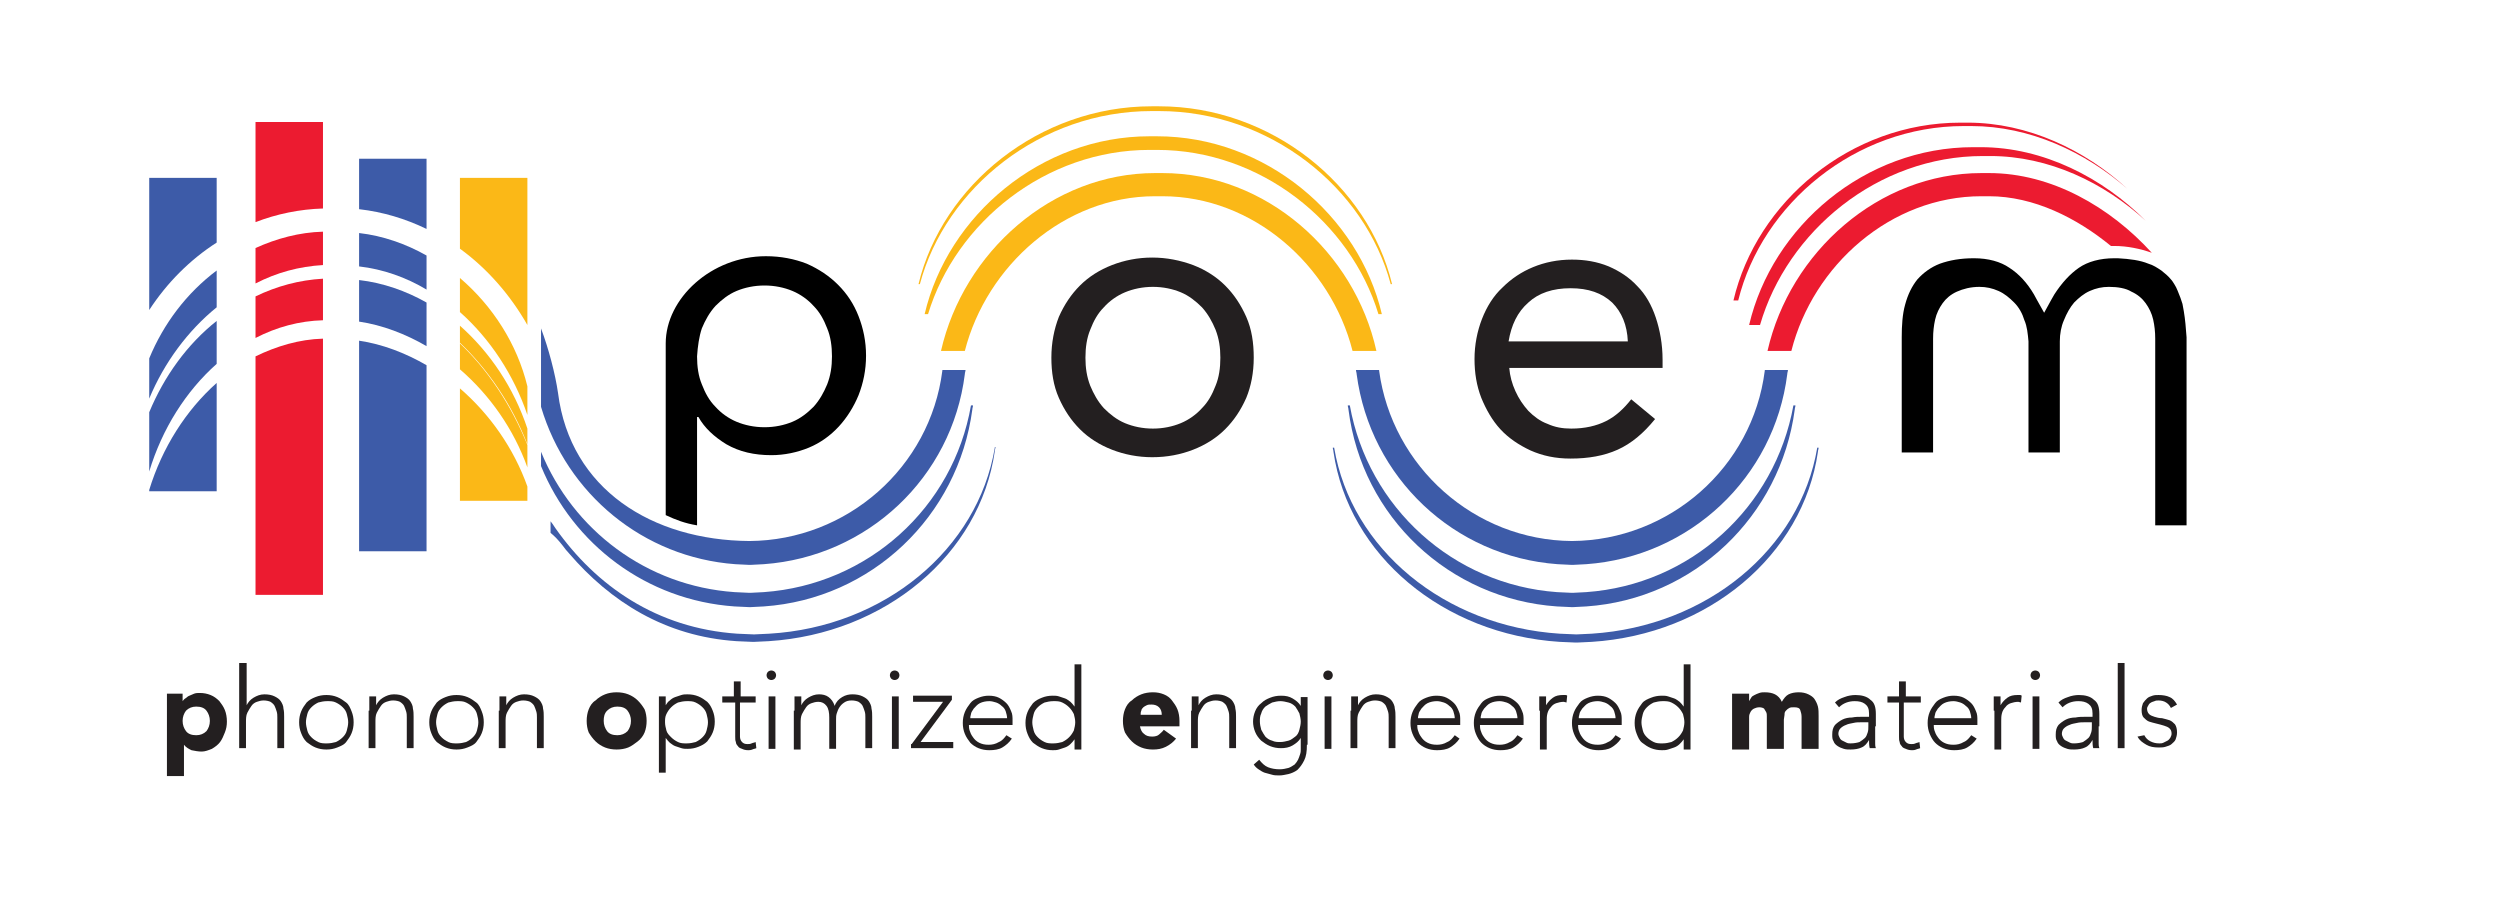 <?xml version="1.0" encoding="utf-8"?>
<!-- Generator: Adobe Illustrator 19.0.0, SVG Export Plug-In . SVG Version: 6.00 Build 0)  -->
<svg version="1.1" id="Layer_1" xmlns="http://www.w3.org/2000/svg" xmlns:xlink="http://www.w3.org/1999/xlink" x="0px" y="0px"
	 viewBox="0 0 366.9 133.1" style="enable-background:new 0 0 366.9 133.1;" xml:space="preserve">
<style type="text/css">
	.st0{fill:#231F20;}
	.st1{fill:#FBB817;}
	.st2{fill:#3D5BA8;}
	.st3{fill:none;}
	.st4{fill:#EC1B30;}
	.st5{fill:#DFCB21;}
</style>
<path class="st0" d="M154.3,52.5c0-2.2,0.4-4.2,1.1-6c0.8-1.8,1.8-3.3,3.1-4.6c1.3-1.3,2.9-2.3,4.7-3c1.8-0.7,3.8-1.1,5.9-1.1
	c2.1,0,4.1,0.4,6,1.1c1.8,0.7,3.4,1.7,4.7,3c1.3,1.3,2.3,2.8,3.1,4.6c0.8,1.8,1.1,3.8,1.1,6c0,2.2-0.4,4.2-1.1,5.9
	c-0.8,1.8-1.8,3.3-3.1,4.6c-1.3,1.3-2.9,2.3-4.7,3c-1.8,0.7-3.8,1.1-6,1.1c-2.1,0-4.1-0.4-5.9-1.1c-1.8-0.7-3.4-1.7-4.7-3
	c-1.3-1.3-2.3-2.8-3.1-4.6C154.6,56.6,154.3,54.6,154.3,52.5z M159.3,52.5c0,1.5,0.2,2.8,0.7,4.1c0.5,1.2,1.1,2.3,2,3.3
	c0.9,0.9,1.9,1.7,3.1,2.2c1.2,0.5,2.6,0.8,4.1,0.8c1.5,0,2.9-0.3,4.1-0.8c1.2-0.5,2.3-1.3,3.1-2.2c0.9-0.9,1.5-2,2-3.3
	c0.5-1.2,0.7-2.6,0.7-4.1c0-1.5-0.2-2.8-0.7-4.1c-0.5-1.2-1.1-2.3-2-3.3c-0.9-0.9-1.9-1.7-3.1-2.2c-1.2-0.5-2.6-0.8-4.1-0.8
	c-1.5,0-2.9,0.3-4.1,0.8c-1.2,0.5-2.3,1.3-3.1,2.2c-0.9,0.9-1.5,2-2,3.3C159.5,49.6,159.3,51,159.3,52.5z"/>
<path class="st0" d="M242.9,61.5c-1.7,2.1-3.5,3.6-5.5,4.5c-2,0.9-4.3,1.3-6.9,1.3c-2.2,0-4.1-0.4-5.9-1.2c-1.7-0.8-3.2-1.8-4.4-3.1
	c-1.2-1.3-2.1-2.9-2.8-4.6c-0.7-1.8-1-3.7-1-5.7c0-2.1,0.4-4.1,1.1-5.9c0.7-1.8,1.7-3.4,3-4.6c1.3-1.3,2.8-2.3,4.5-3
	c1.7-0.7,3.6-1.1,5.7-1.1c1.9,0,3.7,0.3,5.4,1c1.6,0.7,3,1.6,4.2,2.9c1.2,1.2,2.1,2.8,2.7,4.6c0.6,1.8,1,3.9,1,6.2V54h-22.5
	c0.1,1.2,0.4,2.3,0.9,3.4c0.5,1.1,1.1,2,1.9,2.9c0.8,0.8,1.7,1.5,2.8,1.9c1.1,0.5,2.2,0.7,3.5,0.7c2,0,3.7-0.4,5.1-1.1
	c1.4-0.7,2.6-1.8,3.7-3.2L242.9,61.5z M238.9,50.1c-0.1-2.4-0.9-4.3-2.3-5.7c-1.5-1.4-3.5-2.1-6.1-2.1c-2.6,0-4.7,0.7-6.2,2.1
	c-1.6,1.4-2.5,3.3-2.9,5.7H238.9z"/>
<path d="M297.3,51.3c0,0.2,0,0.4,0,0.5v-0.3C297.3,51.5,297.3,51.4,297.3,51.3z"/>
<path d="M301.9,51.9c0-0.2,0-0.4,0-0.5c0,0.1,0,0.2,0,0.2V51.9z"/>
<path d="M320.5,45.7c-0.1-0.4-0.1-0.7-0.2-1.1c-0.1-0.3-0.2-0.6-0.3-0.9c-0.3-0.7-0.5-1.4-0.9-2c-0.2-0.3-0.3-0.5-0.5-0.7
	c-0.4-0.5-0.9-0.9-1.4-1.3c-0.6-0.4-1.2-0.8-1.9-1c0,0,0,0,0,0c-1.2-0.5-2.7-0.7-4.5-0.8c-0.2,0-0.3,0-0.5,0c-2.1,0-3.9,0.5-5.2,1.4
	c-1.3,0.9-2.5,2.2-3.6,3.9c0,0-0.7,1.2-1.5,2.7c-0.8-1.4-1.5-2.7-1.5-2.7c-1-1.7-2.2-3-3.6-3.9c-1.3-0.9-3.1-1.4-5.2-1.4
	c-2,0-3.6,0.3-5,0.8c-1.3,0.5-2.4,1.3-3.3,2.3c-0.8,1-1.4,2.2-1.8,3.7c-0.4,1.4-0.5,3.1-0.5,4.8v16.9h4.6V49.7c0-1,0.1-1.9,0.3-2.8
	c0.2-0.9,0.6-1.7,1.1-2.4c0.5-0.7,1.2-1.3,2.1-1.7c0.9-0.4,2-0.7,3.3-0.7c1,0,1.9,0.2,2.8,0.6c0.9,0.4,1.6,1,2.3,1.7
	c0.7,0.7,1.2,1.6,1.5,2.6c0.4,0.9,0.5,2,0.6,3.1c0,0.1,0,0.2,0,0.2v0.3v15.8h4.6V50.6v-0.3c0-0.1,0-0.2,0-0.2c0-1.1,0.2-2.2,0.6-3.1
	c0.4-1,0.9-1.9,1.5-2.6c0.7-0.7,1.4-1.3,2.3-1.7c0.9-0.4,1.8-0.6,2.8-0.6c1.3,0,2.5,0.2,3.3,0.7c0.9,0.4,1.6,1,2.1,1.7
	c0.5,0.7,0.9,1.5,1.1,2.4c0.2,0.9,0.3,1.8,0.3,2.8v27.4h4.6V49.5C320.8,48.1,320.7,46.9,320.5,45.7z"/>
<path class="st1" d="M169.5,28.8h1.1c13.3,0,24.7,10.1,27.9,22.7h3.5c-3.2-14.5-16.2-26.1-31.4-26.1h-1.1
	c-15.1,0-28.1,11.6-31.4,26.1h3.5C144.8,39,156.2,28.8,169.5,28.8z"/>
<path class="st1" d="M168.7,22h1.1c15.2,0,28.4,10.6,32.5,24.1h0.5c-3.4-14.5-17.1-26.1-33-26.1h-1.1c-15.9,0-29.6,11.6-33,26.1h0.5
	C140.3,32.6,153.5,22,168.7,22z"/>
<path class="st1" d="M169,16.3h1.1c16.2,0,30.2,11.2,34,25.4h0.2c-3.5-14.5-17.7-26.1-34.2-26.1H169c-16.5,0-30.7,11.6-34.2,26.1
	h0.2C138.8,27.5,152.8,16.3,169,16.3z"/>
<path class="st2" d="M259,54.4c-1.8,14.2-14,24.9-28.3,25c-14.3-0.1-26.4-10.9-28.3-25c0,0,0-0.1,0-0.1H199c0,0.2,0.1,0.4,0.1,0.6
	c2,15.2,14.3,26.8,29.5,27.9l2,0.1l0.3,0l1.9-0.1c15.2-1.1,27.6-12.7,29.5-27.9c0-0.2,0.1-0.4,0.1-0.6H259
	C259,54.3,259,54.4,259,54.4z"/>
<path class="st2" d="M233.6,93l-2.1,0.1l-0.3,0l-2.3-0.1c-16.9-1.1-30.6-12.4-33.1-27.3h-0.2c0,0.2,0.1,0.4,0.1,0.6
	c2.2,15.2,16.1,26.8,33.2,27.9l2.3,0.1l0.3,0l2.1-0.1c17.1-1.1,31-12.7,33.2-27.9c0-0.2,0.1-0.4,0.1-0.6h-0.2
	C264.2,80.6,250.5,91.9,233.6,93z"/>
<path class="st2" d="M232.8,86.9l-1.9,0.1l-0.3,0l-2.1-0.1c-15.2-1.1-27.7-12.4-30.4-27.4h-0.3c0,0.2,0.1,0.4,0.1,0.6
	c2,15.8,14.8,27.8,30.6,28.9l2.1,0.1l0.3,0l1.9-0.1c15.8-1.1,28.5-13.2,30.6-28.9c0-0.2,0.1-0.4,0.1-0.6h-0.3
	C260.5,74.5,248.1,85.8,232.8,86.9z"/>
<path class="st3" d="M105.2,59.2c0.9,0.9,1.9,1.7,3.1,2.2c1.2,0.5,2.6,0.8,4.1,0.8c1.5,0,2.9-0.3,4.1-0.8c1.2-0.5,2.3-1.3,3.1-2.2
	c0.9-0.9,1.5-2,2-3.3c0.5-1.2,0.7-2.6,0.7-4.1c0-1.5-0.2-2.8-0.7-4.1c-0.5-1.2-1.1-2.3-2-3.3c-0.9-0.9-1.9-1.7-3.1-2.2
	c-1.2-0.5-2.6-0.8-4.1-0.8c-1.5,0-2.9,0.3-4.1,0.8c-1.2,0.5-2.3,1.3-3.1,2.2c-0.9,0.9-1.5,2-2,3.3c-0.5,1.2-0.7,2.6-0.7,4.1
	c0,1.5,0.2,2.8,0.7,4.1C103.7,57.2,104.3,58.3,105.2,59.2z"/>
<path d="M97.9,83.4L97.9,83.4C97.9,83.4,97.9,83.4,97.9,83.4C97.9,83.4,97.9,83.4,97.9,83.4z"/>
<path class="st4" d="M310.3,36.1c1.9,0,3.8,0.4,5.5,1c-6.1-6.7-14.7-11.7-23.9-11.7h-1.1c-15.1,0-28.1,11.6-31.4,26.1h3.5
	c3.2-12.6,14.6-22.7,27.9-22.7h1.1c6.6,0,12.9,3.2,17.9,7.3C310,36.1,310.1,36.1,310.3,36.1z"/>
<path class="st4" d="M291,22.9h1.1c8.6,0,16.7,3.9,22.8,9.5c-6.3-6.3-15-10.8-24.2-10.8h-1.1c-15.9,0-29.5,11.6-32.9,26.1h1.6
	C262.3,33.9,275.6,22.9,291,22.9z"/>
<path class="st4" d="M288.2,18.5h1.1c8.6,0,16.7,3.8,22.9,9.2C306,22,297.6,18,288.8,18h-1.1c-16.1,0-29.9,11.6-33.3,26.1h0.7
	C258.6,29.9,272.3,18.5,288.2,18.5z"/>
<path d="M102.4,61.2h0.1c0.9,1.6,2.3,2.9,4.1,4c1.9,1.1,4.1,1.6,6.6,1.6c1.9,0,3.8-0.4,5.5-1.1c1.7-0.7,3.2-1.8,4.4-3.1
	c1.2-1.3,2.2-2.9,2.9-4.6c0.7-1.8,1.1-3.7,1.1-5.8c0-2.1-0.4-4-1.1-5.8c-0.7-1.8-1.7-3.3-3-4.6c-1.3-1.3-2.8-2.3-4.6-3.1
	c-1.8-0.7-3.8-1.1-6-1.1c-8,0-14.7,6.2-14.7,12.8c0,5,0,18.2,0,25.2c1.5,0.7,2.8,1.2,4.6,1.5V61.2z M103,48.2c0.5-1.2,1.1-2.3,2-3.3
	c0.9-0.9,1.9-1.7,3.1-2.2c1.2-0.5,2.6-0.8,4.1-0.8c1.5,0,2.9,0.3,4.1,0.8c1.2,0.5,2.3,1.3,3.1,2.2c0.9,0.9,1.5,2,2,3.3
	c0.5,1.2,0.7,2.6,0.7,4.1c0,1.5-0.2,2.8-0.7,4.1c-0.5,1.2-1.1,2.3-2,3.3c-0.9,0.9-1.9,1.7-3.1,2.2c-1.2,0.5-2.6,0.8-4.1,0.8
	c-1.5,0-2.9-0.3-4.1-0.8c-1.2-0.5-2.3-1.3-3.1-2.2c-0.9-0.9-1.5-2-2-3.3c-0.5-1.2-0.7-2.6-0.7-4.1C102.4,50.8,102.6,49.4,103,48.2z"
	/>
<path class="st2" d="M107.9,82.8l2,0.1l0.3,0l1.9-0.1c15.2-1.1,27.6-12.7,29.5-27.9c0-0.2,0.1-0.4,0.1-0.6h-3.4c0,0,0,0.1,0,0.1
	c-1.8,14.2-14,24.9-28.3,25c-14.3-0.1-26.3-7.6-28.1-21.7c-0.4-2.8-1.4-6.6-2.5-9.5v11.5C83.2,72.5,94.4,81.8,107.9,82.8z"/>
<path class="st2" d="M146,65.7c-2.5,14.9-16.2,26.3-33.1,27.3l-2.1,0.1l-0.3,0l-2.3-0.1c-11.8-0.8-20.7-7-26.7-15.5
	c-0.1-0.2-0.3-0.4-0.4-0.6c-0.1-0.1-0.2-0.3-0.3-0.4v1.7c0.6,0.5,1.1,1,1.8,1.9c0.3,0.4,0.6,0.8,0.9,1.1
	c6.1,7.1,14.1,12.2,24.6,12.9l2.3,0.1l0.3,0l2.1-0.1c17.1-1.1,31-12.7,33.2-27.9c0-0.2,0.1-0.4,0.1-0.6H146z"/>
<path class="st2" d="M107.8,89l2.1,0.1l0.3,0l1.9-0.1c15.8-1.1,28.5-13.2,30.6-28.9c0-0.2,0.1-0.4,0.1-0.6h-0.3
	c-2.6,15-15.1,26.3-30.4,27.4l-1.9,0.1l-0.3,0l-2.1-0.1C94.9,86,84.1,77.8,79.4,66.3v2.1C84.1,79.9,94.9,88.1,107.8,89z"/>
<path class="st3" d="M49,42.9h1c0.9,0,1.8,0.1,2.7,0.2v-8.9c-1.1-0.1-2.2-0.2-3.3-0.2h-1.1c-0.3,0-0.7,0-1,0v9
	C47.9,42.9,48.4,42.9,49,42.9z"/>
<path class="st1" d="M77.4,47.7V26.1h-9.9v10.4C71.5,39.4,74.9,43.3,77.4,47.7z"/>
<path class="st5" d="M74.1,65.8h-0.2c0,0.2,0.1,0.4,0.1,0.6"/>
<path class="st2" d="M62.6,23.3h-9.9v7.4c3.5,0.4,6.8,1.4,9.9,2.9V23.3z"/>
<path class="st4" d="M47.4,17.9h-9.9v14.7c3.1-1.2,6.5-1.9,9.9-2V17.9z"/>
<path class="st2" d="M31.8,35.6v-9.5h-9.9v19.4C24.5,41.5,27.9,38.1,31.8,35.6z"/>
<path class="st3" d="M37.5,46c-2,1.1-3.9,2.4-5.7,4.1v2.5c1.8-1.6,3.7-3,5.7-4.1V46z"/>
<path class="st3" d="M47.4,43v2.5c0.5,0,1-0.1,1.6-0.1h1c0.9,0,1.8,0.1,2.7,0.2V43v-1.9v0c-1-0.1-2-0.2-3-0.2h-1
	c-0.4,0-0.9,0-1.3,0.1V41V43z"/>
<rect x="62.6" y="42.4" class="st5" width="0" height="2"/>
<rect x="62.6" y="50.8" class="st5" width="0" height="0.7"/>
<path class="st3" d="M37.5,44v-0.5c-2,1-3.9,2.2-5.7,3.6v1V50v0c1.8-1.6,3.7-3,5.7-4.1V44z"/>
<path class="st3" d="M37.5,41.5v-5.2c-2,0.9-3.9,2-5.7,3.4v5.4C33.6,43.7,35.5,42.5,37.5,41.5z"/>
<path class="st3" d="M50,45.3h-1c-0.5,0-1,0.1-1.6,0.1v1.5c0.3,0,0.5,0,0.8,0h0.9c1.2,0,2.4,0.1,3.6,0.3v-1.7
	C51.8,45.4,50.9,45.3,50,45.3z"/>
<path class="st3" d="M52.7,58.9v-11c-1.2-0.2-2.4-0.3-3.6-0.3h-0.9c-0.3,0-0.5,0-0.8,0V59v1.9v4.4c1.1-0.1,2.2-0.2,3.4-0.2h1.1
	c0.3,0,0.6,0,0.9,0v-4.4V58.9z"/>
<path class="st3" d="M62.6,44.4v2.2c1.7,1,3.3,2.3,4.8,3.7v-2.5C66,46.5,64.3,45.4,62.6,44.4z"/>
<path class="st3" d="M67.5,40.8c-1.5-1.3-3.1-2.4-4.8-3.4v5c1.7,1,3.3,2.1,4.8,3.4V40.8z"/>
<path class="st3" d="M67.5,65.8V55c-1.5-1.3-3.1-2.4-4.8-3.4V67c1.7,0.6,3.3,1.4,4.8,2.2v-2.4V65.8z"/>
<path class="st3" d="M67.5,52.8c-1.5-1.4-3.1-2.7-4.8-3.7v1.7c1.7,1,3.3,2.1,4.8,3.4V52.8z"/>
<path class="st3" d="M37.5,61.7V50.3c-2,1-3.9,2.4-5.7,3.9v12.4V67v3.1v1.3c1.8-1.3,3.7-2.4,5.7-3.4v-4.4V61.7z"/>
<path class="st3" d="M37.5,48.4c-2,1.1-3.9,2.5-5.7,4.1v0.9c1.8-1.5,3.6-2.9,5.7-3.9V48.4z"/>
<path class="st1" d="M67.5,57v10.8v1.1v2.4v2.2h9.9v-2.1C75.4,65.8,71.9,60.8,67.5,57z"/>
<path class="st1" d="M77.4,68.6v-3.3c-2.4-5.9-5.8-11-9.9-14.9v2.4v1.4C71.9,58,75.4,63,77.4,68.6z"/>
<path class="st1" d="M67.5,47.8v2.5c4.1,3.9,7.6,9,9.9,14.9v-2.3C75.4,56.9,71.9,51.7,67.5,47.8z"/>
<path class="st1" d="M77.4,60.9v-4.2h0c-1.5-6.2-5.1-11.8-9.9-15.9v0v5C71.9,49.7,75.4,55,77.4,60.9z"/>
<path class="st2" d="M52.7,61v1.8v4.4v13.7h9.9V64.7v-1.8v-9.3c-3.1-1.8-6.5-3.1-9.9-3.6V61z"/>
<path class="st2" d="M62.6,37.5c-3-1.7-6.4-2.9-9.9-3.3v4.9c3.5,0.4,6.9,1.6,9.9,3.4V37.5z"/>
<path class="st2" d="M52.7,41.1V43v2.5v1.7c3.4,0.5,6.8,1.8,9.9,3.6v-4.2v-1.9v-0.3C59.6,42.7,56.2,41.5,52.7,41.1L52.7,41.1z"/>
<path class="st4" d="M47.4,38.9V34c-3.5,0.1-6.8,1-9.9,2.4v5.2C40.6,40,43.9,39.1,47.4,38.9z"/>
<path class="st4" d="M37.5,46v2.5v1.1c3.1-1.6,6.4-2.5,9.9-2.6v-1.5V43v-2v-0.1c-3.5,0.2-6.8,1.1-9.9,2.6V44V46z"/>
<path class="st4" d="M47.4,61V49.7c-3.5,0.1-6.8,1.1-9.9,2.6v11.5v1.9v4.4v17.2h9.9V67.4V63V61z"/>
<path class="st2" d="M31.8,45.1v-5.4c-4.4,3.3-7.8,7.8-9.9,12.9v5.9C24.1,53.2,27.6,48.5,31.8,45.1z"/>
<path class="st2" d="M31.8,53.4v-0.9V50v0v-1.9v-1c-4.3,3.4-7.7,8.1-9.9,13.4v2v1.9v4.8C23.8,62.9,27.3,57.4,31.8,53.4z"/>
<path class="st2" d="M31.8,68.6V56.2c-4.5,4-8,9.5-9.9,15.7v0.2h9.9V69V68.6z"/>
<g id="XMLID_27_">
	<path id="XMLID_28_" class="st0" d="M24.5,101.8h2.3v1.1h0c0.1-0.1,0.2-0.3,0.4-0.4c0.2-0.1,0.3-0.3,0.6-0.4
		c0.2-0.1,0.5-0.2,0.7-0.3c0.3-0.1,0.5-0.1,0.8-0.1c0.6,0,1.1,0.1,1.6,0.3s0.9,0.5,1.3,0.9c0.3,0.4,0.6,0.8,0.8,1.3
		c0.2,0.5,0.3,1.1,0.3,1.7c0,0.6-0.1,1.1-0.3,1.6c-0.2,0.5-0.4,1-0.7,1.4c-0.3,0.4-0.7,0.7-1.2,1c-0.5,0.2-1,0.4-1.5,0.4
		c-0.5,0-1-0.1-1.5-0.2c-0.4-0.2-0.8-0.4-1.1-0.8h0v4.6h-2.5V101.8z M26.8,105.8c0,0.6,0.2,1.1,0.5,1.5c0.3,0.4,0.8,0.6,1.5,0.6
		c0.6,0,1.1-0.2,1.5-0.6c0.3-0.4,0.5-0.9,0.5-1.5c0-0.6-0.2-1.1-0.5-1.5c-0.3-0.4-0.8-0.6-1.5-0.6c-0.6,0-1.1,0.2-1.5,0.6
		C27,104.7,26.8,105.2,26.8,105.8z"/>
	<path id="XMLID_31_" class="st0" d="M35.2,97.3h1v6.2h0c0.2-0.4,0.5-0.8,1-1.1c0.5-0.3,1-0.5,1.6-0.5c0.6,0,1.1,0.1,1.5,0.3
		c0.4,0.2,0.7,0.4,0.9,0.7c0.2,0.3,0.4,0.7,0.4,1.1c0.1,0.4,0.1,0.8,0.1,1.2v4.6h-1v-4.5c0-0.3,0-0.6-0.1-0.9
		c-0.1-0.3-0.2-0.6-0.3-0.8c-0.1-0.2-0.3-0.4-0.6-0.6c-0.2-0.1-0.6-0.2-1-0.2c-0.4,0-0.7,0.1-1,0.2c-0.3,0.1-0.6,0.3-0.8,0.6
		c-0.2,0.3-0.4,0.6-0.6,1s-0.2,0.9-0.2,1.4v3.8h-1V97.3z"/>
	<path id="XMLID_33_" class="st0" d="M43.9,106c0-0.6,0.1-1.1,0.3-1.6c0.2-0.5,0.5-0.9,0.8-1.3c0.4-0.4,0.8-0.6,1.3-0.8
		c0.5-0.2,1-0.3,1.6-0.3s1.1,0.1,1.6,0.3c0.5,0.2,0.9,0.5,1.3,0.8s0.6,0.8,0.8,1.3c0.2,0.5,0.3,1,0.3,1.6c0,0.6-0.1,1.1-0.3,1.6
		c-0.2,0.5-0.5,0.9-0.8,1.3s-0.8,0.6-1.3,0.8c-0.5,0.2-1,0.3-1.6,0.3s-1.1-0.1-1.6-0.3c-0.5-0.2-0.9-0.5-1.3-0.8
		c-0.4-0.4-0.6-0.8-0.8-1.3C44,107.1,43.9,106.6,43.9,106z M44.9,106c0,0.4,0.1,0.8,0.2,1.2s0.3,0.7,0.6,1c0.3,0.3,0.6,0.5,1,0.7
		c0.4,0.2,0.8,0.2,1.3,0.2s0.9-0.1,1.3-0.2c0.4-0.2,0.7-0.4,1-0.7c0.3-0.3,0.5-0.6,0.6-1c0.1-0.4,0.2-0.8,0.2-1.2s-0.1-0.8-0.2-1.2
		c-0.1-0.4-0.3-0.7-0.6-1c-0.3-0.3-0.6-0.5-1-0.7c-0.4-0.2-0.8-0.2-1.3-0.2s-0.9,0.1-1.3,0.2c-0.4,0.2-0.7,0.4-1,0.7
		c-0.3,0.3-0.5,0.6-0.6,1S44.9,105.6,44.9,106z"/>
	<path id="XMLID_36_" class="st0" d="M54.2,104.3c0-0.1,0-0.3,0-0.5c0-0.2,0-0.4,0-0.6c0-0.2,0-0.4,0-0.6c0-0.2,0-0.3,0-0.4h1
		c0,0.3,0,0.6,0,0.8c0,0.3,0,0.4,0,0.5h0c0.2-0.4,0.5-0.8,1-1.1c0.5-0.3,1-0.5,1.6-0.5c0.6,0,1.1,0.1,1.5,0.3
		c0.4,0.2,0.7,0.4,0.9,0.7c0.2,0.3,0.4,0.7,0.4,1.1c0.1,0.4,0.1,0.8,0.1,1.2v4.6h-1v-4.5c0-0.3,0-0.6-0.1-0.9
		c-0.1-0.3-0.2-0.6-0.3-0.8c-0.1-0.2-0.3-0.4-0.6-0.6c-0.2-0.1-0.6-0.2-1-0.2c-0.4,0-0.7,0.1-1,0.2c-0.3,0.1-0.6,0.3-0.8,0.6
		c-0.2,0.3-0.4,0.6-0.6,1s-0.2,0.9-0.2,1.4v3.8h-1V104.3z"/>
	<path id="XMLID_38_" class="st0" d="M63,106c0-0.6,0.1-1.1,0.3-1.6c0.2-0.5,0.5-0.9,0.8-1.3c0.4-0.4,0.8-0.6,1.3-0.8
		c0.5-0.2,1-0.3,1.6-0.3s1.1,0.1,1.6,0.3c0.5,0.2,0.9,0.5,1.3,0.8s0.6,0.8,0.8,1.3c0.2,0.5,0.3,1,0.3,1.6c0,0.6-0.1,1.1-0.3,1.6
		c-0.2,0.5-0.5,0.9-0.8,1.3s-0.8,0.6-1.3,0.8c-0.5,0.2-1,0.3-1.6,0.3s-1.1-0.1-1.6-0.3c-0.5-0.2-0.9-0.5-1.3-0.8
		c-0.4-0.4-0.6-0.8-0.8-1.3C63.1,107.1,63,106.6,63,106z M64,106c0,0.4,0.1,0.8,0.2,1.2s0.3,0.7,0.6,1c0.3,0.3,0.6,0.5,1,0.7
		c0.4,0.2,0.8,0.2,1.3,0.2s0.9-0.1,1.3-0.2c0.4-0.2,0.7-0.4,1-0.7c0.3-0.3,0.5-0.6,0.6-1c0.1-0.4,0.2-0.8,0.2-1.2s-0.1-0.8-0.2-1.2
		c-0.1-0.4-0.3-0.7-0.6-1c-0.3-0.3-0.6-0.5-1-0.7c-0.4-0.2-0.8-0.2-1.3-0.2s-0.9,0.1-1.3,0.2c-0.4,0.2-0.7,0.4-1,0.7
		c-0.3,0.3-0.5,0.6-0.6,1S64,105.6,64,106z"/>
	<path id="XMLID_41_" class="st0" d="M73.3,104.3c0-0.1,0-0.3,0-0.5c0-0.2,0-0.4,0-0.6c0-0.2,0-0.4,0-0.6c0-0.2,0-0.3,0-0.4h1
		c0,0.3,0,0.6,0,0.8c0,0.3,0,0.4,0,0.5h0c0.2-0.4,0.5-0.8,1-1.1c0.5-0.3,1-0.5,1.6-0.5c0.6,0,1.1,0.1,1.5,0.3
		c0.4,0.2,0.7,0.4,0.9,0.7c0.2,0.3,0.4,0.7,0.4,1.1c0.1,0.4,0.1,0.8,0.1,1.2v4.6h-1v-4.5c0-0.3,0-0.6-0.1-0.9
		c-0.1-0.3-0.2-0.6-0.3-0.8c-0.1-0.2-0.3-0.4-0.6-0.6c-0.2-0.1-0.6-0.2-1-0.2c-0.4,0-0.7,0.1-1,0.2c-0.3,0.1-0.6,0.3-0.8,0.6
		c-0.2,0.3-0.4,0.6-0.6,1s-0.2,0.9-0.2,1.4v3.8h-1V104.3z"/>
	<path id="XMLID_43_" class="st0" d="M86.1,105.8c0-0.6,0.1-1.2,0.3-1.7c0.2-0.5,0.5-1,1-1.3c0.4-0.4,0.9-0.7,1.4-0.9
		c0.5-0.2,1.1-0.3,1.7-0.3c0.6,0,1.2,0.1,1.7,0.3c0.5,0.2,1,0.5,1.4,0.9s0.7,0.8,1,1.3c0.2,0.5,0.3,1.1,0.3,1.7
		c0,0.6-0.1,1.2-0.3,1.7c-0.2,0.5-0.6,1-1,1.3s-0.9,0.7-1.4,0.9c-0.5,0.2-1.1,0.3-1.7,0.3c-0.6,0-1.2-0.1-1.7-0.3
		c-0.5-0.2-1-0.5-1.4-0.9c-0.4-0.4-0.7-0.8-1-1.3C86.2,107,86.1,106.4,86.1,105.8z M88.6,105.8c0,0.6,0.2,1.1,0.5,1.5
		c0.3,0.4,0.8,0.6,1.5,0.6c0.6,0,1.1-0.2,1.5-0.6c0.3-0.4,0.5-0.9,0.5-1.5c0-0.6-0.2-1.1-0.5-1.5c-0.3-0.4-0.8-0.6-1.5-0.6
		c-0.6,0-1.1,0.2-1.5,0.6C88.7,104.7,88.6,105.2,88.6,105.8z"/>
	<path id="XMLID_46_" class="st0" d="M96.7,102.2h1v1.3h0c0.2-0.3,0.3-0.5,0.6-0.7c0.2-0.2,0.5-0.4,0.8-0.5c0.3-0.1,0.6-0.2,0.9-0.3
		c0.3-0.1,0.6-0.1,0.9-0.1c0.6,0,1.1,0.1,1.6,0.3c0.5,0.2,0.9,0.5,1.3,0.8c0.4,0.4,0.6,0.8,0.8,1.3c0.2,0.5,0.3,1,0.3,1.6
		c0,0.6-0.1,1.1-0.3,1.6c-0.2,0.5-0.5,0.9-0.8,1.3c-0.4,0.4-0.8,0.6-1.3,0.8c-0.5,0.2-1,0.3-1.6,0.3c-0.3,0-0.6,0-0.9-0.1
		c-0.3-0.1-0.6-0.2-0.9-0.3c-0.3-0.1-0.5-0.3-0.8-0.5c-0.2-0.2-0.4-0.4-0.6-0.7h0v5.1h-1V102.2z M97.6,106c0,0.4,0.1,0.8,0.2,1.2
		s0.4,0.7,0.7,1c0.3,0.3,0.6,0.5,1,0.7c0.4,0.2,0.8,0.2,1.3,0.2c0.5,0,0.9-0.1,1.3-0.2c0.4-0.2,0.7-0.4,1-0.7c0.3-0.3,0.5-0.6,0.6-1
		c0.1-0.4,0.2-0.8,0.2-1.2s-0.1-0.8-0.2-1.2c-0.1-0.4-0.3-0.7-0.6-1c-0.3-0.3-0.6-0.5-1-0.7c-0.4-0.2-0.8-0.2-1.3-0.2
		c-0.5,0-0.9,0.1-1.3,0.2c-0.4,0.2-0.7,0.4-1,0.7c-0.3,0.3-0.5,0.6-0.7,1S97.6,105.6,97.6,106z"/>
	<path id="XMLID_49_" class="st0" d="M110.8,103.1h-2.2v5c0,0.3,0.1,0.6,0.3,0.8c0.2,0.2,0.4,0.3,0.8,0.3c0.2,0,0.4,0,0.6-0.1
		c0.2-0.1,0.4-0.1,0.6-0.2l0.1,0.9c-0.2,0.1-0.4,0.1-0.6,0.2c-0.2,0.1-0.5,0.1-0.6,0.1c-0.4,0-0.7-0.1-0.9-0.2
		c-0.3-0.1-0.5-0.2-0.6-0.4c-0.2-0.2-0.3-0.4-0.3-0.6c-0.1-0.2-0.1-0.5-0.1-0.8v-5H106v-0.9h1.7V100h1v2.2h2.2V103.1z"/>
	<path id="XMLID_51_" class="st0" d="M112.5,99.1c0-0.2,0.1-0.4,0.2-0.5s0.3-0.2,0.5-0.2c0.2,0,0.4,0.1,0.5,0.2s0.2,0.3,0.2,0.5
		c0,0.2-0.1,0.4-0.2,0.5c-0.1,0.1-0.3,0.2-0.5,0.2c-0.2,0-0.4-0.1-0.5-0.2C112.6,99.5,112.5,99.3,112.5,99.1z M112.8,102.2h1v7.7h-1
		V102.2z"/>
	<path id="XMLID_54_" class="st0" d="M116.6,104.3c0-0.1,0-0.3,0-0.5c0-0.2,0-0.4,0-0.6c0-0.2,0-0.4,0-0.6c0-0.2,0-0.3,0-0.4h1
		c0,0.3,0,0.6,0,0.8c0,0.3,0,0.4,0,0.5h0c0.2-0.4,0.5-0.8,1-1.1c0.5-0.3,1-0.5,1.6-0.5c0.5,0,1,0.1,1.4,0.4s0.7,0.7,0.9,1.3
		c0.2-0.6,0.6-1,1.1-1.3c0.5-0.3,1-0.4,1.5-0.4c0.6,0,1.1,0.1,1.5,0.3c0.4,0.2,0.7,0.4,0.9,0.7c0.2,0.3,0.4,0.7,0.4,1.1
		c0.1,0.4,0.1,0.8,0.1,1.2v4.6h-1v-4.5c0-0.3,0-0.6-0.1-0.9c-0.1-0.3-0.2-0.6-0.3-0.8c-0.1-0.2-0.3-0.4-0.6-0.6
		c-0.2-0.1-0.6-0.2-1-0.2c-0.5,0-0.8,0.1-1.1,0.3c-0.3,0.2-0.5,0.4-0.7,0.7c-0.2,0.3-0.3,0.6-0.4,0.9c-0.1,0.3-0.1,0.6-0.1,0.9v4.3
		h-1v-4.6c0-0.7-0.1-1.3-0.4-1.7c-0.3-0.4-0.7-0.6-1.2-0.6c-0.4,0-0.7,0.1-1,0.2c-0.3,0.1-0.6,0.3-0.8,0.6c-0.2,0.3-0.4,0.6-0.6,1
		s-0.2,0.9-0.2,1.4v3.8h-1V104.3z"/>
	<path id="XMLID_56_" class="st0" d="M130.6,99.1c0-0.2,0.1-0.4,0.2-0.5s0.3-0.2,0.5-0.2c0.2,0,0.4,0.1,0.5,0.2s0.2,0.3,0.2,0.5
		c0,0.2-0.1,0.4-0.2,0.5c-0.1,0.1-0.3,0.2-0.5,0.2c-0.2,0-0.4-0.1-0.5-0.2C130.7,99.5,130.6,99.3,130.6,99.1z M130.9,102.2h1v7.7h-1
		V102.2z"/>
	<path id="XMLID_59_" class="st0" d="M133.8,109.2l4.6-6.2H134v-0.9h5.7v0.6l-4.6,6.2h4.8v0.9h-6.2V109.2z"/>
	<path id="XMLID_61_" class="st0" d="M148.5,108.4c-0.4,0.6-0.9,1-1.4,1.3s-1.2,0.4-1.9,0.4c-0.6,0-1.1-0.1-1.6-0.3
		c-0.5-0.2-0.9-0.5-1.2-0.8c-0.3-0.4-0.6-0.8-0.8-1.3c-0.2-0.5-0.3-1-0.3-1.6c0-0.6,0.1-1.1,0.3-1.6s0.5-0.9,0.8-1.3
		c0.3-0.4,0.7-0.6,1.2-0.8c0.5-0.2,1-0.3,1.5-0.3c0.6,0,1.1,0.1,1.5,0.3c0.4,0.2,0.8,0.5,1.1,0.8c0.3,0.3,0.5,0.7,0.7,1.2
		c0.2,0.4,0.2,0.9,0.2,1.3v0.7h-6.4c0,0.2,0,0.5,0.1,0.8c0.1,0.3,0.2,0.6,0.5,1c0.2,0.3,0.5,0.6,0.9,0.8c0.4,0.2,0.8,0.3,1.4,0.3
		c0.5,0,1-0.1,1.5-0.4c0.5-0.2,0.8-0.6,1.1-1L148.5,108.4z M147.8,105.4c0-0.3-0.1-0.7-0.2-1s-0.3-0.6-0.6-0.8
		c-0.2-0.2-0.5-0.4-0.8-0.5c-0.3-0.1-0.7-0.2-1-0.2c-0.5,0-1,0.1-1.4,0.3s-0.6,0.5-0.9,0.8c-0.2,0.3-0.4,0.6-0.4,0.8
		c-0.1,0.3-0.1,0.5-0.1,0.6H147.8z"/>
	<path id="XMLID_64_" class="st0" d="M157.7,108.5L157.7,108.5c-0.2,0.3-0.4,0.5-0.6,0.7c-0.2,0.2-0.5,0.4-0.8,0.5
		c-0.3,0.1-0.6,0.2-0.9,0.3c-0.3,0.1-0.6,0.1-0.9,0.1c-0.6,0-1.1-0.1-1.6-0.3c-0.5-0.2-0.9-0.5-1.3-0.8c-0.4-0.4-0.6-0.8-0.8-1.3
		c-0.2-0.5-0.3-1-0.3-1.6c0-0.6,0.1-1.1,0.3-1.6c0.2-0.5,0.5-0.9,0.8-1.3c0.4-0.4,0.8-0.6,1.3-0.8c0.5-0.2,1-0.3,1.6-0.3
		c0.3,0,0.6,0,0.9,0.1c0.3,0.1,0.6,0.2,0.9,0.3s0.5,0.3,0.8,0.5c0.2,0.2,0.4,0.4,0.6,0.7h0v-6.2h1v12.5h-1V108.5z M157.8,106
		c0-0.4-0.1-0.8-0.2-1.2c-0.2-0.4-0.4-0.7-0.7-1c-0.3-0.3-0.6-0.5-1-0.7c-0.4-0.2-0.8-0.2-1.3-0.2c-0.5,0-0.9,0.1-1.3,0.2
		c-0.4,0.2-0.7,0.4-1,0.7c-0.3,0.3-0.5,0.6-0.6,1s-0.2,0.8-0.2,1.2s0.1,0.8,0.2,1.2s0.3,0.7,0.6,1c0.3,0.3,0.6,0.5,1,0.7
		c0.4,0.2,0.8,0.2,1.3,0.2c0.5,0,0.9-0.1,1.3-0.2c0.4-0.2,0.7-0.4,1-0.7c0.3-0.3,0.5-0.6,0.7-1C157.7,106.8,157.8,106.4,157.8,106z"
		/>
	<path id="XMLID_67_" class="st0" d="M172.6,108.4c-0.4,0.5-0.9,0.9-1.5,1.2c-0.6,0.3-1.2,0.4-1.9,0.4c-0.6,0-1.2-0.1-1.7-0.3
		c-0.5-0.2-1-0.5-1.4-0.9c-0.4-0.4-0.7-0.8-1-1.3c-0.2-0.5-0.3-1.1-0.3-1.7c0-0.6,0.1-1.2,0.3-1.7c0.2-0.5,0.5-1,1-1.3
		c0.4-0.4,0.9-0.7,1.4-0.9c0.5-0.2,1.1-0.3,1.7-0.3c0.6,0,1.1,0.1,1.6,0.3c0.5,0.2,0.9,0.5,1.2,0.9s0.6,0.8,0.8,1.3
		c0.2,0.5,0.3,1.1,0.3,1.7v0.8h-5.8c0.1,0.5,0.3,0.9,0.6,1.1c0.3,0.3,0.7,0.4,1.2,0.4c0.4,0,0.8-0.1,1-0.3s0.5-0.4,0.7-0.7
		L172.6,108.4z M170.5,104.9c0-0.4-0.1-0.8-0.4-1.1s-0.7-0.4-1.1-0.4c-0.3,0-0.5,0-0.7,0.1c-0.2,0.1-0.4,0.2-0.5,0.3
		c-0.1,0.1-0.3,0.3-0.3,0.5c-0.1,0.2-0.1,0.4-0.1,0.6H170.5z"/>
	<path id="XMLID_70_" class="st0" d="M174.9,104.3c0-0.1,0-0.3,0-0.5c0-0.2,0-0.4,0-0.6c0-0.2,0-0.4,0-0.6c0-0.2,0-0.3,0-0.4h1
		c0,0.3,0,0.6,0,0.8c0,0.3,0,0.4,0,0.5h0c0.2-0.4,0.5-0.8,1-1.1c0.5-0.3,1-0.5,1.6-0.5c0.6,0,1.1,0.1,1.5,0.3
		c0.4,0.2,0.7,0.4,0.9,0.7c0.2,0.3,0.4,0.7,0.4,1.1c0.1,0.4,0.1,0.8,0.1,1.2v4.6h-1v-4.5c0-0.3,0-0.6-0.1-0.9s-0.2-0.6-0.3-0.8
		c-0.1-0.2-0.3-0.4-0.6-0.6c-0.2-0.1-0.6-0.2-1-0.2c-0.4,0-0.7,0.1-1,0.2s-0.6,0.3-0.8,0.6c-0.2,0.3-0.4,0.6-0.6,1s-0.2,0.9-0.2,1.4
		v3.8h-1V104.3z"/>
	<path id="XMLID_72_" class="st0" d="M191.8,109.3c0,1-0.1,1.7-0.4,2.3c-0.3,0.6-0.6,1-1,1.4c-0.4,0.3-0.9,0.5-1.3,0.6
		c-0.5,0.1-0.9,0.2-1.3,0.2c-0.4,0-0.8,0-1.1-0.1c-0.4-0.1-0.7-0.2-1.1-0.3c-0.3-0.1-0.6-0.3-0.9-0.5c-0.3-0.2-0.5-0.4-0.7-0.7
		l0.8-0.7c0.4,0.5,0.8,0.9,1.3,1.1c0.5,0.2,1.1,0.3,1.7,0.3c0.5,0,0.9-0.1,1.3-0.2c0.3-0.1,0.6-0.3,0.9-0.5c0.2-0.2,0.4-0.5,0.5-0.7
		s0.2-0.5,0.3-0.8s0.1-0.5,0.1-0.7c0-0.2,0-0.4,0-0.6v-1.1h0c-0.3,0.5-0.7,0.8-1.2,1.1c-0.5,0.3-1.1,0.4-1.7,0.4
		c-0.6,0-1.1-0.1-1.6-0.3c-0.5-0.2-0.9-0.5-1.3-0.8c-0.4-0.4-0.7-0.8-0.9-1.3c-0.2-0.5-0.3-1-0.3-1.5s0.1-1,0.3-1.5
		c0.2-0.5,0.5-0.9,0.9-1.2c0.4-0.4,0.8-0.6,1.3-0.8c0.5-0.2,1-0.3,1.6-0.3c0.7,0,1.2,0.1,1.7,0.4c0.5,0.3,0.9,0.6,1.2,1.1h0v-1.3h1
		V109.3z M190.9,105.9c0-0.4-0.1-0.8-0.2-1.2c-0.2-0.4-0.4-0.7-0.6-1c-0.3-0.3-0.6-0.5-1-0.6s-0.8-0.2-1.2-0.2s-0.8,0.1-1.2,0.2
		c-0.4,0.2-0.7,0.4-1,0.6c-0.3,0.3-0.5,0.6-0.6,1c-0.2,0.4-0.2,0.8-0.2,1.2c0,0.4,0.1,0.8,0.2,1.2c0.2,0.4,0.4,0.7,0.6,1
		c0.3,0.3,0.6,0.5,1,0.6c0.4,0.2,0.8,0.2,1.2,0.2s0.8-0.1,1.2-0.2s0.7-0.4,1-0.6s0.5-0.6,0.6-1S190.9,106.3,190.9,105.9z"/>
	<path id="XMLID_75_" class="st0" d="M194.2,99.1c0-0.2,0.1-0.4,0.2-0.5s0.3-0.2,0.5-0.2s0.4,0.1,0.5,0.2c0.1,0.1,0.2,0.3,0.2,0.5
		c0,0.2-0.1,0.4-0.2,0.5c-0.1,0.1-0.3,0.2-0.5,0.2s-0.4-0.1-0.5-0.2C194.3,99.5,194.2,99.3,194.2,99.1z M194.4,102.2h1v7.7h-1V102.2
		z"/>
	<path id="XMLID_78_" class="st0" d="M198.3,104.3c0-0.1,0-0.3,0-0.5c0-0.2,0-0.4,0-0.6c0-0.2,0-0.4,0-0.6c0-0.2,0-0.3,0-0.4h1
		c0,0.3,0,0.6,0,0.8c0,0.3,0,0.4,0,0.5h0c0.2-0.4,0.5-0.8,1-1.1c0.5-0.3,1-0.5,1.6-0.5c0.6,0,1.1,0.1,1.5,0.3
		c0.4,0.2,0.7,0.4,0.9,0.7c0.2,0.3,0.4,0.7,0.4,1.1c0.1,0.4,0.1,0.8,0.1,1.2v4.6h-1v-4.5c0-0.3,0-0.6-0.1-0.9s-0.2-0.6-0.3-0.8
		c-0.1-0.2-0.3-0.4-0.6-0.6c-0.2-0.1-0.6-0.2-1-0.2c-0.4,0-0.7,0.1-1,0.2s-0.6,0.3-0.8,0.6c-0.2,0.3-0.4,0.6-0.6,1s-0.2,0.9-0.2,1.4
		v3.8h-1V104.3z"/>
	<path id="XMLID_80_" class="st0" d="M214.2,108.4c-0.4,0.6-0.9,1-1.4,1.3s-1.2,0.4-1.9,0.4c-0.6,0-1.1-0.1-1.6-0.3
		c-0.5-0.2-0.9-0.5-1.2-0.8s-0.6-0.8-0.8-1.3c-0.2-0.5-0.3-1-0.3-1.6c0-0.6,0.1-1.1,0.3-1.6c0.2-0.5,0.5-0.9,0.8-1.3
		s0.7-0.6,1.2-0.8c0.5-0.2,1-0.3,1.5-0.3c0.6,0,1.1,0.1,1.5,0.3c0.4,0.2,0.8,0.5,1.1,0.8c0.3,0.3,0.5,0.7,0.7,1.2
		c0.2,0.4,0.2,0.9,0.2,1.3v0.7H208c0,0.2,0,0.5,0.1,0.8c0.1,0.3,0.2,0.6,0.5,1c0.2,0.3,0.5,0.6,0.9,0.8c0.4,0.2,0.8,0.3,1.4,0.3
		c0.5,0,1-0.1,1.5-0.4c0.5-0.2,0.8-0.6,1.1-1L214.2,108.4z M213.5,105.4c0-0.3-0.1-0.7-0.2-1c-0.1-0.3-0.3-0.6-0.6-0.8
		c-0.2-0.2-0.5-0.4-0.8-0.5s-0.7-0.2-1-0.2c-0.5,0-1,0.1-1.4,0.3s-0.6,0.5-0.9,0.8c-0.2,0.3-0.4,0.6-0.4,0.8
		c-0.1,0.3-0.1,0.5-0.1,0.6H213.5z"/>
	<path id="XMLID_83_" class="st0" d="M223.5,108.4c-0.4,0.6-0.9,1-1.4,1.3s-1.2,0.4-1.9,0.4c-0.6,0-1.1-0.1-1.6-0.3
		c-0.5-0.2-0.9-0.5-1.2-0.8s-0.6-0.8-0.8-1.3c-0.2-0.5-0.3-1-0.3-1.6c0-0.6,0.1-1.1,0.3-1.6c0.2-0.5,0.5-0.9,0.8-1.3
		s0.7-0.6,1.2-0.8c0.5-0.2,1-0.3,1.5-0.3c0.6,0,1.1,0.1,1.5,0.3c0.4,0.2,0.8,0.5,1.1,0.8c0.3,0.3,0.5,0.7,0.7,1.2
		c0.2,0.4,0.2,0.9,0.2,1.3v0.7h-6.4c0,0.2,0,0.5,0.1,0.8c0.1,0.3,0.2,0.6,0.5,1c0.2,0.3,0.5,0.6,0.9,0.8c0.4,0.2,0.8,0.3,1.4,0.3
		c0.5,0,1-0.1,1.5-0.4c0.5-0.2,0.8-0.6,1.1-1L223.5,108.4z M222.7,105.4c0-0.3-0.1-0.7-0.2-1c-0.1-0.3-0.3-0.6-0.6-0.8
		c-0.2-0.2-0.5-0.4-0.8-0.5s-0.7-0.2-1-0.2c-0.5,0-1,0.1-1.4,0.3s-0.6,0.5-0.9,0.8c-0.2,0.3-0.4,0.6-0.4,0.8
		c-0.1,0.3-0.1,0.5-0.1,0.6H222.7z"/>
	<path id="XMLID_86_" class="st0" d="M225.9,104.3c0-0.1,0-0.3,0-0.5c0-0.2,0-0.4,0-0.6c0-0.2,0-0.4,0-0.6c0-0.2,0-0.3,0-0.4h1
		c0,0.3,0,0.6,0,0.8c0,0.3,0,0.4,0,0.5c0.3-0.5,0.6-0.8,1-1.1c0.4-0.3,0.9-0.4,1.5-0.4c0.1,0,0.2,0,0.3,0s0.2,0,0.3,0.1l-0.1,1
		c-0.1,0-0.3-0.1-0.4-0.1c-0.4,0-0.8,0.1-1.1,0.2c-0.3,0.1-0.6,0.3-0.8,0.6c-0.2,0.2-0.4,0.5-0.5,0.9s-0.1,0.7-0.1,1.1v4.2h-1V104.3
		z"/>
	<path id="XMLID_88_" class="st0" d="M237.9,108.4c-0.4,0.6-0.9,1-1.4,1.3s-1.2,0.4-1.9,0.4c-0.6,0-1.1-0.1-1.6-0.3
		c-0.5-0.2-0.9-0.5-1.2-0.8s-0.6-0.8-0.8-1.3c-0.2-0.5-0.3-1-0.3-1.6c0-0.6,0.1-1.1,0.3-1.6c0.2-0.5,0.5-0.9,0.8-1.3
		s0.7-0.6,1.2-0.8c0.5-0.2,1-0.3,1.5-0.3c0.6,0,1.1,0.1,1.5,0.3c0.4,0.2,0.8,0.5,1.1,0.8c0.3,0.3,0.5,0.7,0.7,1.2
		c0.2,0.4,0.2,0.9,0.2,1.3v0.7h-6.4c0,0.2,0,0.5,0.1,0.8c0.1,0.3,0.2,0.6,0.5,1c0.2,0.3,0.5,0.6,0.9,0.8c0.4,0.2,0.8,0.3,1.4,0.3
		c0.5,0,1-0.1,1.5-0.4c0.5-0.2,0.8-0.6,1.1-1L237.9,108.4z M237.1,105.4c0-0.3-0.1-0.7-0.2-1c-0.1-0.3-0.3-0.6-0.6-0.8
		c-0.2-0.2-0.5-0.4-0.8-0.5s-0.7-0.2-1-0.2c-0.5,0-1,0.1-1.4,0.3s-0.6,0.5-0.9,0.8c-0.2,0.3-0.4,0.6-0.4,0.8
		c-0.1,0.3-0.1,0.5-0.1,0.6H237.1z"/>
	<path id="XMLID_91_" class="st0" d="M247.1,108.5L247.1,108.5c-0.2,0.3-0.4,0.5-0.6,0.7c-0.2,0.2-0.5,0.4-0.8,0.5
		c-0.3,0.1-0.6,0.2-0.9,0.3c-0.3,0.1-0.6,0.1-0.9,0.1c-0.6,0-1.1-0.1-1.6-0.3c-0.5-0.2-0.9-0.5-1.3-0.8s-0.6-0.8-0.8-1.3
		c-0.2-0.5-0.3-1-0.3-1.6c0-0.6,0.1-1.1,0.3-1.6c0.2-0.5,0.5-0.9,0.8-1.3s0.8-0.6,1.3-0.8c0.5-0.2,1-0.3,1.6-0.3
		c0.3,0,0.6,0,0.9,0.1c0.3,0.1,0.6,0.2,0.9,0.3c0.3,0.1,0.5,0.3,0.8,0.5c0.2,0.2,0.4,0.4,0.6,0.7h0v-6.2h1v12.5h-1V108.5z
		 M247.2,106c0-0.4-0.1-0.8-0.2-1.2c-0.2-0.4-0.4-0.7-0.7-1c-0.3-0.3-0.6-0.5-1-0.7c-0.4-0.2-0.8-0.2-1.3-0.2
		c-0.5,0-0.9,0.1-1.3,0.2c-0.4,0.2-0.7,0.4-1,0.7c-0.3,0.3-0.5,0.6-0.6,1c-0.1,0.4-0.2,0.8-0.2,1.2s0.1,0.8,0.2,1.2
		c0.1,0.4,0.3,0.7,0.6,1c0.3,0.3,0.6,0.5,1,0.7c0.4,0.2,0.8,0.2,1.3,0.2c0.5,0,0.9-0.1,1.3-0.2c0.4-0.2,0.7-0.4,1-0.7
		c0.3-0.3,0.5-0.6,0.7-1C247.1,106.8,247.2,106.4,247.2,106z"/>
	<path id="XMLID_94_" class="st0" d="M254.3,101.8h2.4v1.1h0c0.1-0.2,0.2-0.3,0.3-0.5s0.3-0.3,0.5-0.4c0.2-0.1,0.4-0.2,0.7-0.3
		c0.3-0.1,0.5-0.1,0.8-0.1c0.6,0,1.1,0.1,1.5,0.3c0.4,0.2,0.8,0.6,1,1.1c0.3-0.5,0.6-0.9,1-1.1c0.4-0.2,0.9-0.3,1.5-0.3
		c0.5,0,1,0.1,1.4,0.3c0.4,0.2,0.7,0.4,0.9,0.7c0.2,0.3,0.4,0.7,0.5,1.1c0.1,0.4,0.1,0.9,0.1,1.4v4.8h-2.5v-4.7c0-0.4-0.1-0.7-0.2-1
		s-0.4-0.4-0.9-0.4c-0.3,0-0.5,0-0.7,0.1s-0.3,0.2-0.5,0.4s-0.2,0.4-0.2,0.6c0,0.2-0.1,0.5-0.1,0.7v4.3h-2.5v-4.3c0-0.1,0-0.3,0-0.5
		c0-0.2,0-0.4-0.1-0.6c-0.1-0.2-0.2-0.3-0.3-0.5c-0.1-0.1-0.4-0.2-0.7-0.2c-0.3,0-0.6,0.1-0.8,0.2c-0.2,0.1-0.4,0.3-0.5,0.5
		c-0.1,0.2-0.2,0.4-0.2,0.7c0,0.2,0,0.5,0,0.8v4h-2.5V101.8z"/>
	<path id="XMLID_96_" class="st0" d="M275.2,106.6c0,0.4,0,0.7,0,1c0,0.3,0,0.6,0,0.8s0,0.5,0,0.7s0,0.4,0.1,0.7h-0.9
		c-0.1-0.4-0.1-0.8-0.1-1.2h0c-0.3,0.5-0.6,0.9-1.1,1.1c-0.4,0.2-1,0.3-1.6,0.3c-0.3,0-0.7,0-1-0.1c-0.3-0.1-0.6-0.2-0.9-0.4
		c-0.3-0.2-0.5-0.4-0.6-0.7c-0.2-0.3-0.2-0.6-0.2-1c0-0.6,0.1-1,0.4-1.4c0.3-0.3,0.7-0.6,1.1-0.8s0.9-0.3,1.4-0.3
		c0.5-0.1,0.9-0.1,1.3-0.1h1.2v-0.5c0-0.7-0.2-1.1-0.6-1.4s-0.9-0.4-1.5-0.4c-0.9,0-1.7,0.3-2.3,0.9l-0.6-0.7
		c0.4-0.4,0.8-0.6,1.4-0.8c0.5-0.2,1.1-0.3,1.6-0.3c0.9,0,1.7,0.2,2.2,0.7c0.6,0.4,0.8,1.1,0.8,2.1V106.6z M273.2,106
		c-0.4,0-0.8,0-1.2,0.1s-0.7,0.1-1.1,0.3c-0.3,0.1-0.6,0.3-0.8,0.5c-0.2,0.2-0.3,0.5-0.3,0.8c0,0.2,0.1,0.4,0.2,0.6
		c0.1,0.2,0.2,0.3,0.4,0.4c0.2,0.1,0.4,0.2,0.6,0.3c0.2,0.1,0.4,0.1,0.6,0.1c0.5,0,1-0.1,1.3-0.2c0.3-0.2,0.6-0.4,0.8-0.6
		c0.2-0.2,0.3-0.5,0.4-0.8c0.1-0.3,0.1-0.6,0.1-1V106H273.2z"/>
	<path id="XMLID_99_" class="st0" d="M281.6,103.1h-2.2v5c0,0.3,0.1,0.6,0.3,0.8c0.2,0.2,0.4,0.3,0.8,0.3c0.2,0,0.4,0,0.6-0.1
		c0.2-0.1,0.4-0.1,0.6-0.2l0.1,0.9c-0.2,0.1-0.4,0.1-0.6,0.2c-0.2,0.1-0.5,0.1-0.6,0.1c-0.4,0-0.7-0.1-0.9-0.2
		c-0.3-0.1-0.5-0.2-0.6-0.4c-0.2-0.2-0.3-0.4-0.3-0.6c-0.1-0.2-0.1-0.5-0.1-0.8v-5h-1.7v-0.9h1.7V100h1v2.2h2.2V103.1z"/>
	<path id="XMLID_101_" class="st0" d="M290.1,108.4c-0.4,0.6-0.9,1-1.4,1.3s-1.2,0.4-1.9,0.4c-0.6,0-1.1-0.1-1.6-0.3
		c-0.5-0.2-0.9-0.5-1.2-0.8s-0.6-0.8-0.8-1.3c-0.2-0.5-0.3-1-0.3-1.6c0-0.6,0.1-1.1,0.3-1.6c0.2-0.5,0.5-0.9,0.8-1.3
		s0.7-0.6,1.2-0.8c0.5-0.2,1-0.3,1.5-0.3c0.6,0,1.1,0.1,1.5,0.3c0.4,0.2,0.8,0.5,1.1,0.8c0.3,0.3,0.5,0.7,0.7,1.2
		c0.2,0.4,0.2,0.9,0.2,1.3v0.7h-6.4c0,0.2,0,0.5,0.1,0.8c0.1,0.3,0.2,0.6,0.5,1c0.2,0.3,0.5,0.6,0.9,0.8c0.4,0.2,0.8,0.3,1.4,0.3
		c0.5,0,1-0.1,1.5-0.4c0.5-0.2,0.8-0.6,1.1-1L290.1,108.4z M289.3,105.4c0-0.3-0.1-0.7-0.2-1c-0.1-0.3-0.3-0.6-0.6-0.8
		c-0.2-0.2-0.5-0.4-0.8-0.5s-0.7-0.2-1-0.2c-0.5,0-1,0.1-1.4,0.3s-0.6,0.5-0.9,0.8c-0.2,0.3-0.4,0.6-0.4,0.8
		c-0.1,0.3-0.1,0.5-0.1,0.6H289.3z"/>
	<path id="XMLID_104_" class="st0" d="M292.6,104.3c0-0.1,0-0.3,0-0.5c0-0.2,0-0.4,0-0.6c0-0.2,0-0.4,0-0.6c0-0.2,0-0.3,0-0.4h1
		c0,0.3,0,0.6,0,0.8c0,0.3,0,0.4,0,0.5c0.3-0.5,0.6-0.8,1-1.1c0.4-0.3,0.9-0.4,1.5-0.4c0.1,0,0.2,0,0.3,0s0.2,0,0.3,0.1l-0.1,1
		c-0.1,0-0.3-0.1-0.4-0.1c-0.4,0-0.8,0.1-1.1,0.2c-0.3,0.1-0.6,0.3-0.8,0.6c-0.2,0.2-0.4,0.5-0.5,0.9s-0.1,0.7-0.1,1.1v4.2h-1V104.3
		z"/>
	<path id="XMLID_106_" class="st0" d="M298,99.1c0-0.2,0.1-0.4,0.2-0.5s0.3-0.2,0.5-0.2s0.4,0.1,0.5,0.2c0.1,0.1,0.2,0.3,0.2,0.5
		c0,0.2-0.1,0.4-0.2,0.5c-0.1,0.1-0.3,0.2-0.5,0.2s-0.4-0.1-0.5-0.2C298.1,99.5,298,99.3,298,99.1z M298.3,102.2h1v7.7h-1V102.2z"/>
	<path id="XMLID_109_" class="st0" d="M308,106.6c0,0.4,0,0.7,0,1c0,0.3,0,0.6,0,0.8s0,0.5,0,0.7s0,0.4,0.1,0.7h-0.9
		c-0.1-0.4-0.1-0.8-0.1-1.2h0c-0.3,0.5-0.6,0.9-1.1,1.1c-0.4,0.2-1,0.3-1.6,0.3c-0.3,0-0.7,0-1-0.1c-0.3-0.1-0.6-0.2-0.9-0.4
		c-0.3-0.2-0.5-0.4-0.6-0.7c-0.2-0.3-0.2-0.6-0.2-1c0-0.6,0.1-1,0.4-1.4c0.3-0.3,0.7-0.6,1.1-0.8s0.9-0.3,1.4-0.3
		c0.5-0.1,0.9-0.1,1.3-0.1h1.2v-0.5c0-0.7-0.2-1.1-0.6-1.4s-0.9-0.4-1.5-0.4c-0.9,0-1.7,0.3-2.3,0.9l-0.6-0.7
		c0.4-0.4,0.8-0.6,1.4-0.8c0.5-0.2,1.1-0.3,1.6-0.3c0.9,0,1.7,0.2,2.2,0.7c0.6,0.4,0.8,1.1,0.8,2.1V106.6z M306,106
		c-0.4,0-0.8,0-1.2,0.1s-0.7,0.1-1.1,0.3c-0.3,0.1-0.6,0.3-0.8,0.5c-0.2,0.2-0.3,0.5-0.3,0.8c0,0.2,0.1,0.4,0.2,0.6
		c0.1,0.2,0.2,0.3,0.4,0.4c0.2,0.1,0.4,0.2,0.6,0.3c0.2,0.1,0.4,0.1,0.6,0.1c0.5,0,1-0.1,1.3-0.2c0.3-0.2,0.6-0.4,0.8-0.6
		c0.2-0.2,0.3-0.5,0.4-0.8c0.1-0.3,0.1-0.6,0.1-1V106H306z"/>
	<path id="XMLID_112_" class="st0" d="M310.8,97.3h1v12.5h-1V97.3z"/>
	<path id="XMLID_114_" class="st0" d="M314.7,107.9c0.2,0.4,0.5,0.7,0.9,0.9s0.8,0.3,1.3,0.3c0.2,0,0.4,0,0.6-0.1s0.4-0.2,0.6-0.3
		c0.2-0.1,0.3-0.3,0.4-0.4c0.1-0.2,0.2-0.4,0.2-0.6c0-0.4-0.1-0.6-0.3-0.8s-0.5-0.3-0.8-0.4c-0.3-0.1-0.7-0.2-1.1-0.3
		c-0.4-0.1-0.8-0.2-1.1-0.3c-0.3-0.1-0.6-0.4-0.8-0.6s-0.3-0.6-0.3-1.1c0-0.4,0.1-0.7,0.2-1c0.2-0.3,0.4-0.5,0.6-0.7
		c0.2-0.2,0.5-0.3,0.8-0.4s0.6-0.1,0.9-0.1c0.6,0,1.2,0.1,1.6,0.3c0.5,0.2,0.8,0.6,1.1,1.1l-0.9,0.5c-0.2-0.4-0.4-0.6-0.7-0.8
		c-0.3-0.2-0.7-0.3-1.1-0.3c-0.2,0-0.4,0-0.6,0.1s-0.4,0.1-0.5,0.2c-0.2,0.1-0.3,0.2-0.4,0.4c-0.1,0.2-0.2,0.3-0.2,0.5
		c0,0.3,0.1,0.6,0.3,0.8s0.5,0.3,0.8,0.4c0.3,0.1,0.7,0.2,1.1,0.2c0.4,0.1,0.8,0.2,1.1,0.3c0.3,0.1,0.6,0.4,0.8,0.6
		c0.2,0.3,0.3,0.7,0.3,1.2c0,0.4-0.1,0.7-0.2,1c-0.1,0.3-0.4,0.5-0.6,0.7s-0.6,0.3-0.9,0.4c-0.3,0.1-0.7,0.1-1,0.1
		c-0.7,0-1.3-0.1-1.8-0.4s-1-0.6-1.3-1.2L314.7,107.9z"/>
</g>
</svg>
